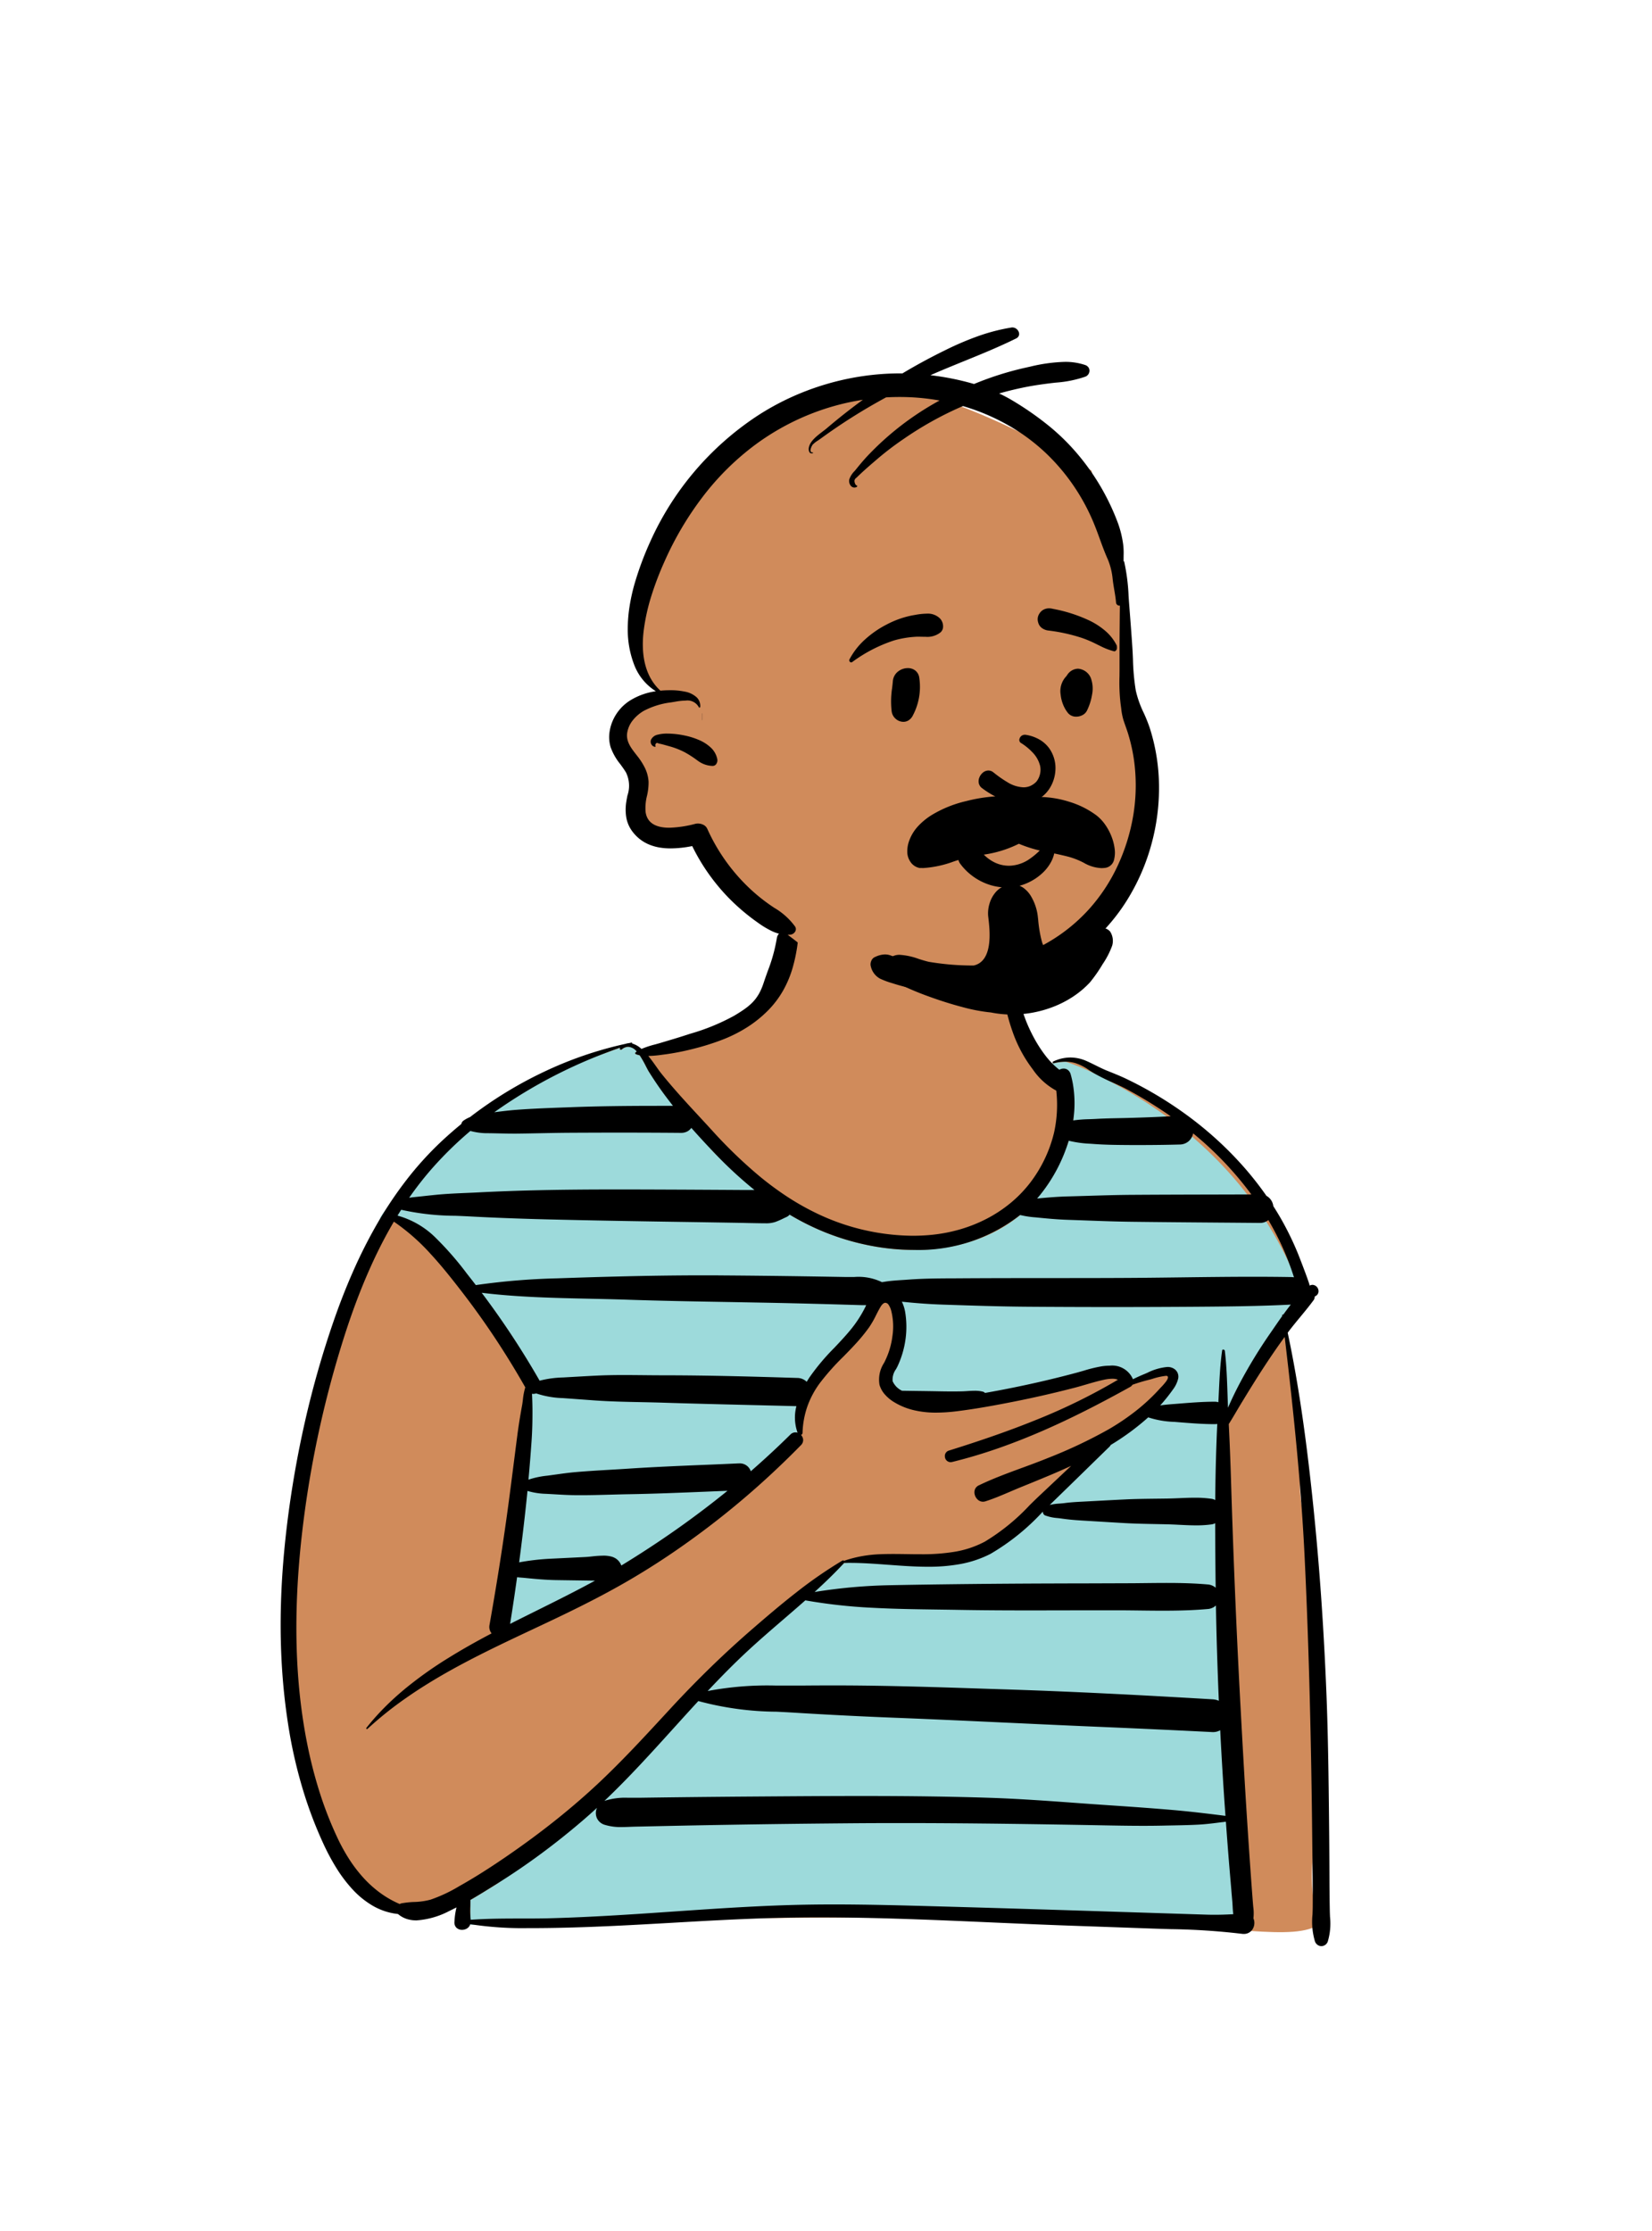 <svg id="peep-4" xmlns="http://www.w3.org/2000/svg" width="240" height="324" viewBox="0 0 240 324">
  <g id="BODY" transform="translate(31.056 135.053)">
    <path id="_Skin" data-name="✋ Skin" d="M147.947,95.18c-1.413-4.342.27-9.357-.83-14.038-.377-1.851-1.093-8.73-1.812-12.753-.4-2.25,2-2.949,2.374-3.847,2.6-8.067-16.387-27.046-17.546-27.745-1.737-1-3.274-1.869-4.971-2.895-4.951-1.74-10.889-6.58-15.377-3.471-7.777-11.582-4.7-25.851-8.921-27.547S84.182-2.239,77.057,2.138c-4.271,3.161-3.956,8.6-5.9,13.09-1.144,2.112-1.706,5.173-3.037,6.55-4.524,4.681-10.165,5.488-16.472,6.283-.48.061-.986-1.246-1.452-1.085-10.639,3.678-23.018,4.752-35.066,25.349C13.424,55.27,8.833,60,10.368,63.4.255,86.926-9.7,139.877,18.053,153.082c.887.568,6.9-2.476,7.885-2.448,1.634.047-1.5,4.017,0,3.31,10.992.834,71.475-1.318,94.659.834,15.943-.119,26.041,2.677,29.722-.119-1.472-3.558-1.4-7.369-.938-11.13,3.388-2.522-.8-20.3-.446-25.5C152.107,114.223,149.582,99.958,147.947,95.18Z" transform="translate(10.441 -10.356)" fill="#d08b5b"/>
    <path id="_Top" data-name="👕 Top" d="M37.334.7l-.1.066L37.182.8a.155.155,0,0,0,.037.279,3.476,3.476,0,0,0,.533.157c.559.812,1,1.815,1.3,2.324.877,1.461,8.405,10.649,9.53,11.829a128.245,128.245,0,0,0,10.953,8.987,37.026,37.026,0,0,0,4.507,2.3C73.267,30.6,85.1,30.952,93.024,24.439c.591.162,6.194-7.91,7.061-10.8.422.117.946-2.981.653-2.934.255-1.752-2.814-8.044-3.106-8.345l.132-.039a.132.132,0,0,0,.153.079,6.5,6.5,0,0,1,1.771-.221,32.894,32.894,0,0,1,3.795,1.536l.231.111c25.749,12.383,29.718,32.507,30.609,32.461-.375.475-10.549,14.866-11.1,16.138-.114-2.75,1.766,70.563,1.9,72.094.054.631.058,2.122.147,2.722-.646.035-23.29-1.511-65.4-1.258-13.446.081-46.678,1.544-46.678,1.544l-.011-.091c-.1-.9-.012-2.639-.026-3.533,1.276-.737,2.529-1.521,3.767-2.291,2.819-1.754,20.212-17.692,32.995-31.951C57.5,81.2,66.953,75.515,67.465,74.961a.246.246,0,0,0,.022-.035.135.135,0,0,0,.1.032c5.888-.842,14.673.97,21.141-2.38,2.887-1.5,12.685-11.675,15.573-14.488a.939.939,0,0,0,.193-.265,102.718,102.718,0,0,0,9.96-7.858l.158-.221c.587-.831,1.469-1.706.446-2.5-1.077-.841-3.142.169-4.278.653l-.158.066c-.553.227-1.1.474-1.629.737-.674-1.889-2.318-1.929-4.09-1.668a33.582,33.582,0,0,0-3.72.947q-2.344.626-4.707,1.18c-2.836.664-6.115,1.879-8.984,2.382a.608.608,0,0,0-.322-.193,11.962,11.962,0,0,0-3.074-.039q-1.3.024-2.59.005l-.518-.009c-1.851-.038-4.334-.9-6.184-.931l-.111-.068-.109-.069A2.486,2.486,0,0,1,73.449,49c-.018-.065,1.874-4.421,1.9-7.946a22.492,22.492,0,0,0-.818-4.766c-.391-2.373-1.268-.845-2.535,1.479a51.259,51.259,0,0,1-4.225,6.129c-1.634,2.179-3.236,2.838-4.069,4.1q-.212.321-.415.662c-.326-.325-3.072,6.148-2.592,7.395-.334-.111-13.839,17.221-43.2,29.69.187-1.166,5.282-31.914,4.014-36.986S3.474,24.935,1.73,24.519c.175-.284-6.634,4.369,5.62-7.678S27.769,2.754,33.869.515q.512-.159,1.019-.322a.164.164,0,0,0,.257.2A1.429,1.429,0,0,1,37.334.7Z" transform="translate(24.129 16.975)" fill="#9ddadb"/>
    <path id="_Ink" data-name="🖍 Ink" d="M151.2,147.487h0a.963.963,0,0,1-.551-.173,1.08,1.08,0,0,1-.391-.516,10.093,10.093,0,0,1-.353-3.92c.014-.362.028-.735.031-1.094.014-1.715,0-3.457-.022-5.142v-.03q-.012-1.156-.024-2.311c-.026-2.5-.053-5.081-.088-7.621-.183-13.242-.521-24.869-1.034-35.546-.24-4.994-.623-10.256-1.171-16.085-.437-4.646-.988-9.741-1.733-16.034-.967,1.322-1.928,2.715-2.938,4.257-1.133,1.731-2.2,3.46-3.181,5.071-.328.537-.652,1.083-.965,1.611l-.005.009c-.184.31-.374.631-.563.945-.156.259-.319.519-.472.763.131,2.6.239,5.3.321,8.013.339,11.171.8,22.229,1.377,32.866.331,6.137.621,11.294.958,16.517.167,2.585.347,5.25.552,8.146.1,1.37.2,2.775.313,4.175.012.153.027.309.04.446a6.3,6.3,0,0,1,.019,1.623,1.6,1.6,0,0,1,.134.793,1.71,1.71,0,0,1-.259.788,1.473,1.473,0,0,1-1.288.68,2.108,2.108,0,0,1-.283-.02,98.758,98.758,0,0,0-10.34-.676c-.749-.023-1.523-.046-2.3-.073l-8.1-.286-4.3-.152c-3.715-.131-7.5-.3-11.152-.458-8.227-.362-16.733-.736-25.1-.736-2.827,0-5.454.041-8.031.125-4.456.146-8.981.4-13.358.652h0c-2.777.158-5.648.321-8.476.455-4.257.2-7.757.3-11.014.321-.409,0-.9,0-1.4,0a49.376,49.376,0,0,1-8.5-.566,1.134,1.134,0,0,1-.477.614,1.357,1.357,0,0,1-.722.206,1.152,1.152,0,0,1-.841-.334,1.059,1.059,0,0,1-.267-.809,10.776,10.776,0,0,1,.3-2.114c-.4.2-.725.366-1.035.512a11.968,11.968,0,0,1-4.784,1.371,4.577,4.577,0,0,1-1.378-.2,3.7,3.7,0,0,1-1.244-.674.5.5,0,0,1-.038-.037l-.014-.014a9.254,9.254,0,0,1-3.652-1.188,12.722,12.722,0,0,1-2.983-2.417,20.551,20.551,0,0,1-2.373-3.159,32.328,32.328,0,0,1-1.823-3.412,60.185,60.185,0,0,1-2.945-7.734,69.826,69.826,0,0,1-1.931-8.05C.918,114.4.58,111.835.354,109.239.138,106.75.02,104.164,0,101.551c-.017-2.494.058-5.084.222-7.7.156-2.483.4-5.061.717-7.665a149.508,149.508,0,0,1,2.6-14.91A138.709,138.709,0,0,1,7.692,56.724c.874-2.524,1.816-4.932,2.8-7.157A72.2,72.2,0,0,1,13.949,42.7a57.289,57.289,0,0,1,4.246-6.376,47.783,47.783,0,0,1,5.157-5.7c.929-.869,1.906-1.723,2.9-2.537a.731.731,0,0,1,.294-.472,5.028,5.028,0,0,1,.967-.528A58.8,58.8,0,0,1,38.264,20.51a55.123,55.123,0,0,1,11.883-4.068,1.506,1.506,0,0,1,.409-.086l.174-.037h0l.231-.048.021,0a.083.083,0,0,1,.074.043.09.09,0,0,1,0,.089,3.334,3.334,0,0,1,1.364.789,13.376,13.376,0,0,1,1.975-.652c.242-.066.47-.129.692-.195l.357-.106h0c1.171-.348,2.381-.708,3.56-1.092l.507-.165a30.8,30.8,0,0,0,6.376-2.613c2.286-1.37,3.452-2.283,4.267-4.734.22-.663.423-1.231.619-1.781A23.648,23.648,0,0,0,72.083,1.11,1.235,1.235,0,0,1,72.6.268,1.63,1.63,0,0,1,73.524,0a1.976,1.976,0,0,1,.73.14,1.575,1.575,0,0,1,.592.4,1.218,1.218,0,0,1,.3.979,23.584,23.584,0,0,1-.75,3.83,15.468,15.468,0,0,1-1.382,3.33,13.851,13.851,0,0,1-2.176,2.891,17.484,17.484,0,0,1-3.13,2.514,20.564,20.564,0,0,1-3.741,1.845,35.959,35.959,0,0,1-3.991,1.24,35.6,35.6,0,0,1-4.269.832l-.244.032a17.3,17.3,0,0,1-2.053.183c.472.568.9,1.181,1.251,1.675.228.324.426.6.586.8,1.791,2.237,3.776,4.384,5.7,6.461.549.593,1.115,1.206,1.673,1.816a68.873,68.873,0,0,0,6.9,6.671,45.47,45.47,0,0,0,3.841,2.861,37.181,37.181,0,0,0,4.165,2.4,32.76,32.76,0,0,0,14.29,3.424c.883,0,1.769-.041,2.634-.122a22.931,22.931,0,0,0,4.129-.771,21.474,21.474,0,0,0,3.886-1.523,19.689,19.689,0,0,0,3.487-2.27,18.333,18.333,0,0,0,2.931-3.01A19.45,19.45,0,0,0,111,33.168a19.208,19.208,0,0,0,1.359-3.831,18.642,18.642,0,0,0,.321-6.089,9.7,9.7,0,0,1-3.419-3.1,19.547,19.547,0,0,1-2.9-5.378,29.451,29.451,0,0,1-1.481-6.24c-.142-1.06-.2-2.108-.24-3.083-.007-.159-.015-.318-.025-.487v-.01a8.644,8.644,0,0,1,.086-2.389.187.187,0,0,1,.338-.044,7.8,7.8,0,0,1,.64,1.869l0,.007c.045.178.091.361.139.537.11.4.224.808.335,1.2v0c.143.509.291,1.035.431,1.553a47.88,47.88,0,0,0,1.707,5.452,23.449,23.449,0,0,0,1.22,2.579,19.192,19.192,0,0,0,1.553,2.392,11.749,11.749,0,0,0,1.89,1.977c.046.037.093.072.14.106h0l.032.024a1.252,1.252,0,0,1,.619-.169,1.006,1.006,0,0,1,.617.2,1.209,1.209,0,0,1,.416.652c.114.4.211.817.295,1.266v0a16.529,16.529,0,0,1,.066,5.413,19,19,0,0,1,2.343-.18c.324-.012.659-.023.985-.042,1.089-.063,2.2-.086,3.269-.108.44-.009.9-.018,1.349-.03,2.147-.057,4.239-.139,6.219-.244a64.829,64.829,0,0,0-6.229-3.841c-.721-.392-1.483-.736-2.221-1.07a27.173,27.173,0,0,1-2.739-1.365c-.232-.138-.459-.286-.679-.429a7.263,7.263,0,0,0-1.992-1.019,5.406,5.406,0,0,0-1.471-.2,6.582,6.582,0,0,0-1.655.222.128.128,0,0,1-.032,0,.142.142,0,0,1-.131-.114.109.109,0,0,1,.063-.129,5.9,5.9,0,0,1,2.516-.591,5.829,5.829,0,0,1,2.333.509c.454.2.9.422,1.339.638h0c.525.261,1.069.532,1.626.759l.5.2.021.009c.769.311,1.563.633,2.326,1a55.521,55.521,0,0,1,9.19,5.561,51.677,51.677,0,0,1,7.9,7.278,47.636,47.636,0,0,1,3.242,4.136,1.987,1.987,0,0,1,1,1.493c.55.86,1.056,1.709,1.5,2.525a43.439,43.439,0,0,1,2.089,4.395c.169.413,1.79,4.572,1.677,4.637a.861.861,0,0,1,.433-.123.917.917,0,0,1,.84.7.786.786,0,0,1-.394.925c-.038.022-.078.043-.13.068a.854.854,0,0,1-.147.511c-.619.848-1.3,1.672-1.959,2.469-.592.717-1.205,1.458-1.771,2.215l-.021.029,0,0-.027.036c1.089,5.12,2,10.707,2.8,17.079.714,5.735,1.317,11.689,1.791,17.7.453,5.738.8,11.712,1.041,17.756.24,6.1.307,12.149.372,18h0c.031,2.852.053,5.846.063,8.9.005,1.549.022,3.08.051,4.551.006.284.018.573.029.853v0a9.147,9.147,0,0,1-.313,3.536A.986.986,0,0,1,151.2,147.487ZM45.959,127.4c-.673.618-1.27,1.151-1.826,1.63-2.028,1.751-4.121,3.426-6.219,4.979-2.15,1.592-4.366,3.1-6.586,4.48l-.259.161h0c-1.14.71-2.319,1.443-3.506,2.129,0,.314,0,.633-.01.941a12.306,12.306,0,0,0,.059,1.939c2.429-.174,4.913-.177,7.315-.181,1.445,0,2.939,0,4.4-.044,4.452-.12,8.892-.386,12.263-.6,1.785-.116,3.6-.241,5.353-.361h0c5.467-.376,11.121-.765,16.693-.939,2.131-.066,4.341-.1,6.754-.1,4.905,0,9.892.138,14.714.271h0l.557.015c6.416.177,13.43.388,22.074.663l3.478.111,1.916.061,5.748.183,1.951.062.373.012,3.353.107c.353.011.721.017,1.093.017.83,0,1.7-.027,2.75-.084-.056-.38-.079-.787-.1-1.18-.013-.228-.026-.464-.046-.7q-.058-.672-.116-1.344l-.012-.137,0-.044c-.087-1.006-.176-2.045-.263-3.068-.172-2.036-.338-4.183-.539-6.96l-.508.065-.03,0h0c-1.137.147-2.312.3-3.465.361-1.248.067-2.521.091-3.751.114h0c-.386.007-.824.015-1.246.025-.944.021-1.928.032-3.007.032-2.033,0-4.1-.038-6.1-.075h0l-.871-.016c-8.428-.152-18.383-.307-28.317-.307-2.454,0-4.869.009-7.178.028-5.857.048-11.794.121-17.647.219-3,.05-6.04.108-9.033.172-1.509.032-3.063.067-4.621.1-.262.006-.526.016-.781.026-.406.016-.825.032-1.234.032a7.78,7.78,0,0,1-2.458-.326,1.808,1.808,0,0,1-1.138-.983A1.829,1.829,0,0,1,45.959,127.4ZM16.448,42.276c-.822,1.392-1.621,2.88-2.375,4.421-.71,1.451-1.4,3-2.058,4.589-1.185,2.882-2.273,5.966-3.326,9.427A150.686,150.686,0,0,0,2.948,88.961c-.259,2.5-.444,4.967-.551,7.331-.114,2.512-.142,4.99-.085,7.365.06,2.506.218,4.977.468,7.344.263,2.483.636,4.929,1.109,7.267a65.559,65.559,0,0,0,1.785,6.918,53.55,53.55,0,0,0,2.609,6.648,26.906,26.906,0,0,0,1.629,2.958,20.636,20.636,0,0,0,2.013,2.663,16.5,16.5,0,0,0,2.446,2.238,14.545,14.545,0,0,0,2.928,1.683.771.771,0,0,1,.241-.1,12.731,12.731,0,0,1,1.859-.2,10.046,10.046,0,0,0,2.38-.338,21.64,21.64,0,0,0,4.135-1.939c2.218-1.243,4.514-2.693,7.226-4.565,2.2-1.52,4.323-3.081,6.3-4.64,2.091-1.647,4.1-3.35,5.966-5.062,3.7-3.392,7.155-7.138,10.5-10.76l.063-.068.609-.66c1.912-2.073,3.874-4.089,5.83-5.992,2.012-1.958,4.084-3.86,6.158-5.654,1.863-1.611,4.039-3.478,6.3-5.242A63.861,63.861,0,0,1,81.6,91.5a.212.212,0,0,1,.109-.032.207.207,0,0,1,.159.08.171.171,0,0,1,.074-.051,17.946,17.946,0,0,1,2.539-.649,19.16,19.16,0,0,1,2.61-.275c.573-.023,1.193-.034,1.9-.034s1.406.011,2.092.021h0c.384.006.781.012,1.175.016.235,0,.465,0,.684,0a29.116,29.116,0,0,0,4.806-.331,14.41,14.41,0,0,0,4.556-1.5,30.279,30.279,0,0,0,6.513-5.3l0,0c.521-.511,1.06-1.039,1.6-1.542l3.894-3.666.535-.5c-.944.438-1.92.868-2.983,1.317-1.431.6-2.892,1.2-4.305,1.77l-.024.01c-.515.209-1.04.434-1.547.651l0,0c-1.173.5-2.384,1.02-3.6,1.406a1.188,1.188,0,0,1-.358.057,1.128,1.128,0,0,1-.782-.324,1.488,1.488,0,0,1-.422-.744,1.232,1.232,0,0,1,.045-.736,1.068,1.068,0,0,1,.543-.564c2.025-.979,4.195-1.777,6.292-2.549l.006,0c1.26-.464,2.564-.943,3.818-1.456a70.292,70.292,0,0,0,8.738-4.129,34.241,34.241,0,0,0,3.943-2.659,27.944,27.944,0,0,0,3.482-3.236c.041-.046.1-.107.168-.179h0a9.131,9.131,0,0,0,.767-.88c.274-.378.347-.637.218-.768a.343.343,0,0,0-.234-.057,9.958,9.958,0,0,0-1.978.442c-.167.049-.3.087-.373.105-.827.2-1.671.453-2.51.748a.861.861,0,0,1-.309.3c-4.746,2.636-8.745,4.644-12.584,6.321-2.236.977-4.442,1.846-6.555,2.583-2.283.8-4.552,1.472-6.746,2.009a.991.991,0,0,1-.234.029.839.839,0,0,1-.818-.745.824.824,0,0,1,.6-.944c4.975-1.555,8.971-2.96,12.575-4.42a86.642,86.642,0,0,0,11.957-5.86,2.075,2.075,0,0,0-.832-.144,5.893,5.893,0,0,0-1.213.149c-.869.185-1.743.441-2.588.688-.539.158-1.1.321-1.647.464-3,.778-6.047,1.473-9.068,2.067-2.37.466-5.166.988-7.93,1.333a24.882,24.882,0,0,1-3.116.218,13.8,13.8,0,0,1-3.295-.364,9.787,9.787,0,0,1-2.962-1.244,5.7,5.7,0,0,1-1.232-1.059,3.659,3.659,0,0,1-.753-1.367,4.438,4.438,0,0,1,.673-3.207l.01-.02.093-.19a11.482,11.482,0,0,0,1.1-3.663,9.354,9.354,0,0,0-.19-3.741,2.747,2.747,0,0,0-.356-.786.613.613,0,0,0-.476-.311c-.237,0-.481.21-.725.623-.227.385-.431.784-.627,1.171h0a13.946,13.946,0,0,1-1.012,1.768A25.819,25.819,0,0,1,83.362,60.2c-.53.575-1.088,1.143-1.627,1.693l0,0a34.92,34.92,0,0,0-3.418,3.845,13.038,13.038,0,0,0-1.808,3.4,12.749,12.749,0,0,0-.69,3.79.323.323,0,0,1-.226.32,1.133,1.133,0,0,1,.313.7,1.023,1.023,0,0,1-.315.781c-2.034,2.075-4.149,4.091-6.288,5.992-2.17,1.928-4.422,3.791-6.694,5.535-2.051,1.575-4.129,3.071-6.174,4.446-2.139,1.438-4.312,2.791-6.458,4.02C45.7,97.178,41.223,99.321,37,101.3l-.211.1c-4.208,1.978-8.559,4.024-12.663,6.35-2.212,1.254-4.169,2.482-5.985,3.756a52.3,52.3,0,0,0-5.526,4.432.111.111,0,0,1-.075.032.107.107,0,0,1-.094-.063.115.115,0,0,1,.016-.124,35.254,35.254,0,0,1,2.622-2.949c.892-.9,1.868-1.789,2.9-2.649a56.906,56.906,0,0,1,6.419-4.569c1.832-1.137,3.874-2.3,6.243-3.546a1.473,1.473,0,0,1-.306-1.22C31.5,94.3,32.428,88.32,33.189,82.572c.248-1.876.491-3.781.726-5.624l.006-.044c.151-1.184.307-2.408.463-3.611.172-1.331.4-2.749.689-4.334.045-.243.08-.518.116-.809a9.427,9.427,0,0,1,.35-1.811c-1.39-2.446-2.865-4.849-4.385-7.142-1.555-2.345-3.2-4.637-4.882-6.812-1.386-1.79-2.877-3.686-4.516-5.456a30.206,30.206,0,0,0-5.308-4.653ZM84.38,125.685c7.178,0,13.081.083,18.576.261,4.17.135,8.408.442,12.506.74h0c1.623.118,3.3.24,4.956.35,3.573.237,6.331.441,8.942.662,2.712.229,5.39.556,7.9.871-.015-.211-.031-.433-.045-.612v-.013c-.018-.248-.037-.5-.055-.757-.25-3.59-.473-7.309-.664-11.054a2.058,2.058,0,0,1-1.012.271l-.1,0c-5.647-.284-11.3-.546-16.792-.776-4.261-.179-8.592-.382-12.781-.577h-.039c-5.433-.254-11.052-.517-16.579-.731-4.742-.185-9.689-.435-14.706-.744-.809-.05-1.637-.091-2.438-.131a44.643,44.643,0,0,1-11.37-1.548c-1.205,1.305-2.416,2.643-3.587,3.938-3.212,3.55-6.532,7.219-10.067,10.57l.021-.009.022-.01a9.734,9.734,0,0,1,3.354-.445c.227,0,.456,0,.677,0h.035c.216,0,.439,0,.658,0l.379,0c1.615-.023,3.311-.046,5.041-.067,3.384-.041,6.777-.074,10.083-.1l2.911-.021C74.854,125.72,79.655,125.685,84.38,125.685Zm-4.012-16.059h.005c7.5,0,15.133.254,22.511.5l3.115.1c10.433.34,20.711.908,29.389,1.419a2.724,2.724,0,0,1,.908.211c-.2-4.728-.347-9.384-.423-13.84a1.928,1.928,0,0,1-1.193.516c-1.876.167-3.881.242-6.5.242-1.151,0-2.321-.014-3.453-.028-1.024-.012-2.083-.025-3.128-.027l-2.015,0c-1.789,0-3.662,0-5.313.008h-.04c-1.746,0-3.552.008-5.329.008-4.145,0-7.322-.024-10.3-.077-1.018-.018-2.048-.032-3.045-.046h0c-3.183-.044-6.473-.089-9.7-.267a77.587,77.587,0,0,1-9.634-1.073c-1.061.939-2.151,1.878-3.206,2.786-1.809,1.557-3.679,3.168-5.443,4.817-1.713,1.6-3.473,3.37-5.54,5.567a46.524,46.524,0,0,1,9.913-.795c.518,0,1.041,0,1.547,0h.067c.469,0,1,0,1.509,0,.573,0,1.071,0,1.523-.008C77.814,109.633,79.085,109.625,80.368,109.625ZM34.348,93.91c-.314,2.261-.656,4.542-1.015,6.782,1.292-.655,2.612-1.311,3.888-1.945,2.786-1.384,5.667-2.816,8.443-4.333l-.39-.006h-.028l-.563-.008-3.793-.056-.451-.007-.367-.005c-1.56-.023-3.071-.164-4.611-.319-.111-.011-.235-.021-.366-.031h-.006C34.862,93.964,34.6,93.944,34.348,93.91ZM81.889,91.8l-.006.011h0a.112.112,0,0,1-.015.023c-1.224,1.324-2.63,2.706-4.3,4.224a78.007,78.007,0,0,1,11.114-.988c7.262-.138,14.784-.219,23-.247l4.58-.015,1.133,0,5.68-.019c.854,0,1.713-.013,2.544-.022h.006c1-.011,2.031-.023,3.046-.023,2.427,0,4.279.068,6.008.22a1.942,1.942,0,0,1,1.158.48c0-.185,0-.374-.008-.557v-.03c0-.212-.007-.476-.01-.727v0c-.023-2.485-.05-5.3-.053-8.062a1.5,1.5,0,0,1-.511.17,15.875,15.875,0,0,1-2.268.144c-.806,0-1.629-.041-2.424-.08h0c-.554-.028-1.127-.056-1.684-.07-.591-.015-1.192-.026-1.773-.038-1.481-.028-3.011-.058-4.512-.143-1.39-.079-2.8-.165-4.169-.249h-.008l-2.108-.128c-1.081-.065-1.977-.152-2.818-.275-.2-.029-.408-.053-.609-.076h0a6.466,6.466,0,0,1-1.865-.4.584.584,0,0,1-.28-.488c0-.011,0-.022,0-.033v-.017l-.118.116a32.715,32.715,0,0,1-7.482,6.014,15.825,15.825,0,0,1-4.446,1.494A25.5,25.5,0,0,1,94,92.392c-1.9,0-3.819-.143-5.678-.282l-.038,0c-1.839-.137-3.741-.279-5.553-.279-.253,0-.5,0-.74.008h0A.161.161,0,0,1,81.889,91.8Zm-35.025-1.02h0a4.664,4.664,0,0,1,1.062.106,2.272,2.272,0,0,1,.89.4,2.1,2.1,0,0,1,.674.926l.092-.055.011-.007.125-.075c2.665-1.63,5.284-3.348,7.783-5.108,2.548-1.794,5.042-3.68,7.414-5.606-1.024.04-2.089.084-3.029.123h0c-3.719.153-7.566.312-11.348.375-.889.015-1.794.04-2.67.064h0c-1.395.038-2.837.078-4.256.078-.37,0-.731,0-1.073-.008-.886-.014-1.788-.067-2.66-.118h0c-.439-.026-.892-.052-1.338-.074a10.305,10.305,0,0,1-2.685-.421c-.051.52-.115,1.168-.183,1.8-.3,2.834-.649,5.719-1.027,8.575a34.069,34.069,0,0,1,4.8-.54l4.273-.209.3-.015.245-.012c.3-.015.631-.05.982-.088A15.318,15.318,0,0,1,46.863,90.784ZM126.034,70.7a35.85,35.85,0,0,1-5.447,4.007.94.94,0,0,1-.193.265c-.948.923-1.911,1.864-2.843,2.773l-.1.1c-1.872,1.828-3.808,3.717-5.721,5.571a8.107,8.107,0,0,1,1.43-.2c.26-.02.506-.039.733-.07.875-.119,1.766-.166,2.627-.21l.206-.011,2.068-.109c1.313-.07,2.672-.143,4.009-.206,1.419-.067,2.866-.082,4.266-.1h0c.593-.006,1.205-.012,1.809-.022.557-.009,1.134-.034,1.692-.057.734-.031,1.492-.063,2.236-.063a16.03,16.03,0,0,1,2.449.161,1.493,1.493,0,0,1,.522.182c.014-1.973.042-3.717.084-5.332.052-1.968.121-3.9.207-5.729a1.8,1.8,0,0,1-.348.034c-1.781,0-3.575-.146-5.309-.286h0l-.131-.011-.471-.037a13.345,13.345,0,0,1-3.775-.654ZM36.513,67.275h0c.041.86.063,1.612.067,2.3.009,1.681-.033,3.167-.128,4.543C36.322,76,36.17,77.893,36,79.746a12.542,12.542,0,0,1,2.742-.581c.4-.052.811-.11,1.206-.165h.009c.912-.128,1.854-.26,2.784-.342,1.725-.151,3.484-.254,5.184-.354h.007c.852-.05,1.734-.1,2.6-.159,3.789-.25,7.649-.409,11.382-.564h.015c1.509-.062,3.07-.127,4.6-.2l.108,0A1.674,1.674,0,0,1,68.3,78.525c1.985-1.729,3.92-3.522,5.75-5.331a1.028,1.028,0,0,1,.727-.318,1.017,1.017,0,0,1,.321.053,6.491,6.491,0,0,1-.17-3.857c-2.361-.063-4.753-.12-7.066-.176-4.041-.1-8.219-.2-12.331-.331-1.085-.035-2.187-.058-3.252-.079h0c-2.172-.044-4.419-.09-6.615-.246-.767-.055-1.554-.113-2.249-.164-.776-.057-1.578-.116-2.371-.173a13.431,13.431,0,0,1-3.912-.679,2.814,2.814,0,0,1-.381.065.574.574,0,0,1-.07,0,.824.824,0,0,1-.165-.018Zm100.424-6.424h0a.237.237,0,0,1,.232.194c.247,2.092.32,4.252.39,6.341.021.627.043,1.275.069,1.915.521-1.211,1.128-2.469,1.806-3.741a71.827,71.827,0,0,1,4.182-6.861l.345-.5.008-.011c.5-.725,1.011-1.475,1.536-2.209v-.008c0-.029-.007-.058-.01-.087a.094.094,0,0,1,.022-.076.127.127,0,0,1,.1-.039.145.145,0,0,1,.042.006c.377-.522.735-1,1.095-1.453-4.443.227-8.876.275-13.8.311-4.015.029-8.088.044-12.108.044-4.085,0-8.23-.015-12.32-.046-3.851-.028-7.763-.156-11.546-.28l-.668-.022c-1.976-.065-3.961-.206-6.067-.431a5.548,5.548,0,0,1,.479,1.483,13.2,13.2,0,0,1,.049,4.01,13.639,13.639,0,0,1-1.136,3.847c-.067.146-.152.3-.242.464h0a2.534,2.534,0,0,0-.486,1.752,2.813,2.813,0,0,0,1.356,1.377c.783.014,1.579.024,2.349.035h.024c1.04.014,2.115.029,3.178.05.552.011,1.108.017,1.653.017.484,0,.974,0,1.455-.013.28-.005.572-.024.855-.042.342-.022.7-.044,1.042-.044a4.784,4.784,0,0,1,1.178.125.609.609,0,0,1,.322.193c2.9-.508,5.778-1.1,8.561-1.748,1.573-.369,3.156-.765,4.707-1.18.356-.1.718-.2,1.068-.3a19.978,19.978,0,0,1,2.651-.644,7.77,7.77,0,0,1,1.126-.086,3.274,3.274,0,0,1,3.386,1.965c.555-.273,1.1-.521,1.629-.737.132-.054.282-.119.441-.188l0,0a8.151,8.151,0,0,1,2.913-.853,1.708,1.708,0,0,1,1.078.323,1.348,1.348,0,0,1,.486,1.451,4.205,4.205,0,0,1-.721,1.476,24.884,24.884,0,0,1-1.868,2.335c.678-.106,1.372-.159,2.044-.211h0l.02,0,.434-.034.139-.011c1.732-.141,3.524-.286,5.3-.286a1.754,1.754,0,0,1,.513.075c.028-.511.052-1.033.076-1.538v0c.093-1.964.189-3.994.471-5.955A.148.148,0,0,1,136.936,60.851Zm-86.993,3.7c.949,0,1.913.01,2.845.019.9.009,1.83.018,2.743.019,6.774,0,13.63.2,19.525.385a1.978,1.978,0,0,1,1.367.56c.134-.225.274-.448.415-.662A32.24,32.24,0,0,1,80.431,60.6l0,0c.764-.808,1.554-1.644,2.274-2.512a17.381,17.381,0,0,0,2.282-3.514l.037-.076,0-.01,0-.006.038-.078c-.1,0-.2,0-.31,0-.254,0-.509-.007-.769-.015-1.033-.031-2.136-.063-3.372-.1-2.2-.062-4.4-.118-6.534-.169C71.066,54.05,68,54,65.025,53.945h-.017c-4.831-.084-9.827-.171-14.742-.338-1.806-.061-3.65-.1-5.432-.14h-.008c-5.138-.112-10.451-.227-15.619-.861a121.265,121.265,0,0,1,8.415,12.767,14.924,14.924,0,0,1,3.42-.469L42,64.848h.012c1.264-.072,2.57-.147,3.856-.211C47.063,64.578,48.357,64.55,49.943,64.55Zm-32.434-24c-.178.278-.356.563-.531.848A12.6,12.6,0,0,1,22.62,44.72a45.585,45.585,0,0,1,4.433,5.1l.007.009.508.646c.186.236.373.479.553.713l.234.3a99.267,99.267,0,0,1,11.791-.98c5.8-.2,13.45-.435,21.194-.435.883,0,1.767,0,2.628.009,3.989.027,8.031.071,12.015.13,2.06.031,4.117.065,6.113.1.169,0,.351,0,.591,0h.631a7.831,7.831,0,0,1,4.033.748c.139-.02.265-.037.394-.058.872-.142,1.773-.2,2.644-.255.284-.018.579-.037.869-.059,2.052-.153,4.135-.167,6.15-.18h0l.584,0c4.669-.033,9.415-.036,14.005-.039h.03c3.406,0,6.928,0,10.392-.019,2.832-.012,5.713-.049,8.5-.084,3.4-.043,6.916-.088,10.374-.088,2,0,3.816.015,5.553.045a2.4,2.4,0,0,1,.365.036,38.7,38.7,0,0,0-1.976-5.04c-.519-1.09-1.106-2.191-1.743-3.273a1.928,1.928,0,0,1-1.245.414h-.024c-1.989-.018-4.012-.034-5.968-.049h-.029c-4.122-.033-8.383-.066-12.583-.118-2.11-.026-4.255-.1-6.329-.178h0c-.935-.034-1.9-.069-2.852-.1-1.6-.05-3.19-.2-4.681-.351l-.174-.017-.019,0a13.3,13.3,0,0,1-2.162-.338A23.885,23.885,0,0,1,92.019,46.38a33.717,33.717,0,0,1-6.961-.745,35.968,35.968,0,0,1-6.612-2.081,37.2,37.2,0,0,1-4.507-2.3,1.287,1.287,0,0,1-.456.348c-.169.076-.339.156-.5.235h0a11.168,11.168,0,0,1-1.1.476,4.187,4.187,0,0,1-1.446.2l-.313,0c-.667-.01-1.344-.022-2-.034h-.06L66.8,42.449c-2.006-.033-4.075-.067-6.152-.1-6.836-.1-14.585-.222-22.161-.408-3.9-.1-7.545-.237-11.132-.43-.654-.035-1.332-.062-1.988-.088h-.005a36.817,36.817,0,0,1-7.856-.875h0Zm96.978-10.033h0a23.347,23.347,0,0,1-4.123,7.836c-.133.166-.282.343-.469.559l.026,0,.065-.006c1.423-.135,2.951-.266,4.475-.3.939-.024,1.893-.053,2.817-.081h.011c2.084-.064,4.239-.129,6.357-.144,4.1-.027,8.263-.038,12.289-.047l5.082-.014a49.346,49.346,0,0,0-8.372-8.8l-.047-.038h0l-.032-.026a2.127,2.127,0,0,1-.629,1.115,2,2,0,0,1-1.314.5c-1.9.052-3.857.078-5.977.078-.566,0-1.153,0-1.743-.006-1.62-.011-3.208-.03-4.83-.153l-.439-.032a15.808,15.808,0,0,1-3.145-.436ZM27.558,29.106a53.326,53.326,0,0,0-5.384,5.239,47.76,47.76,0,0,0-3.507,4.464c.232-.037.447-.066.656-.088l1.038-.112h.016c.741-.081,1.507-.164,2.261-.238,1.456-.143,2.947-.206,4.389-.267.576-.024,1.171-.05,1.757-.08,5.708-.293,11.826-.423,19.836-.423.751,0,1.51,0,2.32,0,3.7.01,7.445.025,11.138.046,1.646.009,3.409.02,5.55.034h.313c.245,0,.5,0,.737,0h.16a60.614,60.614,0,0,1-5.852-5.416c-1.3-1.36-2.353-2.507-3.324-3.608a1.7,1.7,0,0,1-.606.526,1.929,1.929,0,0,1-.892.2h-.021c-2.83-.025-5.708-.037-8.8-.037-2.32,0-4.691.007-7.248.021-1.441.008-2.9.037-4.32.065h-.008c-1.153.023-2.345.046-3.517.058l-.445,0c-.7,0-1.4-.016-2.089-.031h0c-.506-.011-1.029-.023-1.543-.028a9.348,9.348,0,0,1-2.615-.328Zm21.785-12.1h0a71.9,71.9,0,0,0-18.306,9.378l.066-.008c1.031-.129,2.1-.263,3.148-.342,2.275-.171,4.6-.257,6.841-.341l.046,0,.958-.036c3.726-.141,7.718-.2,12.942-.2l1.956,0c-.2-.258-.418-.534-.627-.812a48.858,48.858,0,0,1-2.911-4.212c-.109-.182-.233-.423-.377-.7a14.929,14.929,0,0,0-.925-1.621,3.462,3.462,0,0,1-.534-.157.159.159,0,0,1-.107-.125.165.165,0,0,1,.07-.153c.029-.022.061-.042.092-.062h0l.058-.037a1.734,1.734,0,0,0-1.251-.7,1.481,1.481,0,0,0-.937.389.175.175,0,0,1-.112.043.17.17,0,0,1-.153-.1.157.157,0,0,1,.034-.174l.013-.014.014-.014Z" transform="translate(9.718 0.088)"/>
  </g>
  <g id="HEAD" transform="translate(78.592 38.043)">
    <path id="_Skin-2" data-name="✋ Skin" d="M38.328,0C48.612,0,68.457,11.948,68.457,11.948s9.318,39.147,7.44,50.327S64.241,87.152,48.05,87.152s-20.589-5.727-24.484-8.329S11.822,64.375,11.822,64.375s-5.326,1.663-6.89.7c-2.22-1.366-1.951-4.96-2.652-8.435C1.763,54.08,0,51.567,0,50.141c0-5.173,3.666-4.8,5.513-6.042-4.047-4-2.982-17.855,2.116-25.134S28.044,0,38.328,0Z" transform="translate(11.521 18.351)" fill="#d08b5b"/>
    <path id="_Ink-2" data-name="🖍 Ink" d="M50.187,96.626a31.227,31.227,0,0,1-4.553-.337,27.313,27.313,0,0,1-4.145-.943l-.5-.156a11.258,11.258,0,0,1-1.652-.626,2.707,2.707,0,0,1-1.321-1.75,1.178,1.178,0,0,1,.046-.78,1.031,1.031,0,0,1,.507-.585l.149-.064a3.453,3.453,0,0,1,1.341-.331,2.6,2.6,0,0,1,.929.182c.682.258,1.387.491,2.1.692a24.645,24.645,0,0,0,4.3.839c.95.094,1.909.141,2.85.141a26.921,26.921,0,0,0,13.247-3.452,24.835,24.835,0,0,0,6.143-4.881,25.509,25.509,0,0,0,4.263-6.441,28.44,28.44,0,0,0,2.268-7.4A26.816,26.816,0,0,0,76.268,63a25.043,25.043,0,0,0-.852-3.909c-.118-.392-.256-.784-.39-1.163-.112-.317-.228-.645-.331-.971a9.534,9.534,0,0,1-.311-1.643c-.016-.124-.032-.251-.05-.375l-.022-.156a26.622,26.622,0,0,1-.173-4.162c0-.342.008-.7.008-1.045,0-.514,0-1.038,0-1.543V48.02c0-1.205,0-2.452.01-3.678l.017-1.972c.005-.581.012-1.269.025-1.972a.427.427,0,0,1-.067.005.494.494,0,0,1-.494-.43c-.05-.626-.156-1.251-.258-1.856-.071-.421-.144-.855-.2-1.287l-.035-.277a9.813,9.813,0,0,0-.68-2.814c-.45-1-.833-2.044-1.2-3.055-.3-.832-.62-1.692-.971-2.521a29.835,29.835,0,0,0-2.857-5.221A29.441,29.441,0,0,0,63.6,18.4a28.241,28.241,0,0,0-5.679-4.226,30.928,30.928,0,0,0-6.52-2.754l-.177.073h0c-.083.034-.169.07-.253.106a49.975,49.975,0,0,0-8.2,4.6,43.447,43.447,0,0,0-3.849,2.935l-.107.092c-.552.473-1.124.961-1.673,1.457-.248.223-.5.454-.742.685-.15.141-.309.294-.485.466a.609.609,0,0,0-.277.4.97.97,0,0,0,.253.7.1.1,0,0,1,.04-.008.116.116,0,0,1,.1.095.113.113,0,0,1-.052.131.753.753,0,0,1-.354.1.7.7,0,0,1-.542-.283,1.1,1.1,0,0,1-.2-.9,3.09,3.09,0,0,1,.757-1.2c.065-.076.127-.147.185-.217l.045-.056c.468-.58,1.03-1.261,1.647-1.922a42.02,42.02,0,0,1,10.481-8.063,32.621,32.621,0,0,0-4.933-.5c-.286-.007-.577-.011-.863-.011-.655,0-1.32.019-1.977.055-1.586.864-3.007,1.688-4.343,2.519-1.2.743-2.376,1.517-3.508,2.3-.521.36-1.07.751-1.781,1.266-.085.062-.182.126-.285.195l0,0a3.765,3.765,0,0,0-.7.546L29.579,17c-.135.176-.432.756-.3,1.017a.258.258,0,0,0,.256.131h.028a.055.055,0,0,1,.054.052.056.056,0,0,1-.042.065.677.677,0,0,1-.159.021.365.365,0,0,1-.3-.136,1.009,1.009,0,0,1-.09-.783c.2-.89,1.194-1.652,2-2.264.2-.156.4-.3.564-.442l.053-.045c1.665-1.418,3.42-2.8,5.216-4.111a35.2,35.2,0,0,0-8.109,2.27,35.686,35.686,0,0,0-7.386,4.154,38.433,38.433,0,0,0-7.785,7.677,46.623,46.623,0,0,0-5.565,9.437,44.8,44.8,0,0,0-1.871,4.9A29.093,29.093,0,0,0,5.01,44.06c-.322,2.662-.161,6.331,2.436,8.691l.031,0c.119-.012.242-.024.363-.032l.2-.013c.258-.014.518-.021.774-.021a10.081,10.081,0,0,1,2.15.2,3.445,3.445,0,0,1,1.784.867A1.753,1.753,0,0,1,13.23,55.1a.123.123,0,0,1-.12.11.087.087,0,0,1-.082-.055,1.873,1.873,0,0,0-1.92-.964,9.119,9.119,0,0,0-1.461.152l-.66.109a11.413,11.413,0,0,0-3.974,1.236,5.744,5.744,0,0,0-1.545,1.319,3.933,3.933,0,0,0-.846,1.834C2.417,60.1,3.173,61.062,3.9,62l0,0,.162.208a9.8,9.8,0,0,1,1.127,1.753,5.259,5.259,0,0,1,.534,2.005,8.367,8.367,0,0,1-.23,2.058,7.131,7.131,0,0,0-.2,2.357c.216,1.508,1.375,2.273,3.446,2.273a16.449,16.449,0,0,0,3.777-.566,1.581,1.581,0,0,1,.377-.044,1.763,1.763,0,0,1,.793.187,1.2,1.2,0,0,1,.559.562A27.185,27.185,0,0,0,19.726,80.8a25.879,25.879,0,0,0,3.7,3.108c.182.125.364.247.54.366A9.988,9.988,0,0,1,27,86.99a.68.68,0,0,1,.051.693.924.924,0,0,1-.733.5c-.135.011-.272.017-.407.017a5.4,5.4,0,0,1-2.28-.536,13.205,13.205,0,0,1-2.048-1.238,30.356,30.356,0,0,1-4.057-3.416,29.266,29.266,0,0,1-3.045-3.622,28.9,28.9,0,0,1-2.416-4.068l-.191.036a16.2,16.2,0,0,1-2.938.3,9.742,9.742,0,0,1-1.609-.126A7.045,7.045,0,0,1,5.811,75.1a5.784,5.784,0,0,1-1.37-.8,5.928,5.928,0,0,1-1.168-1.237,4.719,4.719,0,0,1-.809-2.045A7.268,7.268,0,0,1,2.5,68.809c.044-.281.1-.562.153-.834a4.377,4.377,0,0,0-.216-3.356c-.253-.419-.546-.819-.83-1.206a8.293,8.293,0,0,1-1.4-2.47A5.093,5.093,0,0,1,.04,58.857a6.361,6.361,0,0,1,.6-2.009A6.573,6.573,0,0,1,3.2,54.076a9.672,9.672,0,0,1,3.583-1.243A7.8,7.8,0,0,1,3.6,48.9a14.133,14.133,0,0,1-.9-5.139,20.84,20.84,0,0,1,.261-3.243A27.874,27.874,0,0,1,3.668,37.3a45.9,45.9,0,0,1,2.273-6.137A42.925,42.925,0,0,1,21.412,12.912a37.473,37.473,0,0,1,4.816-2.678A38.574,38.574,0,0,1,36.783,7.079a37.689,37.689,0,0,1,5.5-.407h.326c1.845-1.108,3.825-2.188,5.885-3.209l.428-.21a43.82,43.82,0,0,1,4.636-1.977A27.683,27.683,0,0,1,58.439.011.9.9,0,0,1,58.581,0,.966.966,0,0,1,59.2.235a1.026,1.026,0,0,1,.338.536.708.708,0,0,1-.04.461.794.794,0,0,1-.389.373c-2.469,1.219-5.055,2.272-7.557,3.29-1.606.654-3.267,1.33-4.881,2.043a38.24,38.24,0,0,1,6.336,1.275,45.383,45.383,0,0,1,7.374-2.347l.8-.178A23.768,23.768,0,0,1,66.174,5a8.979,8.979,0,0,1,2.98.456.952.952,0,0,1,.466.333.836.836,0,0,1,.159.477.943.943,0,0,1-.625.89,16.83,16.83,0,0,1-4.229.853l-.019,0-.343.039c-1.8.209-3.265.437-4.6.72-1.108.234-2.222.51-3.311.818a21.578,21.578,0,0,1,2,1.064,44.953,44.953,0,0,1,4.961,3.431,31.664,31.664,0,0,1,4.339,4.192,33.718,33.718,0,0,1,5.976,10.181,14.89,14.89,0,0,1,.742,3.044,10.438,10.438,0,0,1,.066,1.649c0,.262-.007.532,0,.8a.144.144,0,0,1,.093.1,28.556,28.556,0,0,1,.631,4.977v0c.025.372.051.758.08,1.131l.064.83c.138,1.785.281,3.63.4,5.448.039.588.066,1.194.091,1.781a32.149,32.149,0,0,0,.414,4.531,14.9,14.9,0,0,0,1.14,3.211,22.712,22.712,0,0,1,.855,2.116,28.245,28.245,0,0,1,1.374,8.407,30.852,30.852,0,0,1-1.08,8.5,30.5,30.5,0,0,1-3.362,7.868,27.532,27.532,0,0,1-5.47,6.522,29.263,29.263,0,0,1-7.235,4.6,30.373,30.373,0,0,1-8.241,2.36A31.485,31.485,0,0,1,50.187,96.626ZM15.039,63.676c-.022,0-.044,0-.066,0A3.733,3.733,0,0,1,12.982,63l-.321-.23a15,15,0,0,0-1.649-1.057,11.161,11.161,0,0,0-2.237-.881l-.261-.074-.009,0h0c-.227-.065-.461-.132-.692-.193-.213-.056-.429-.106-.642-.149a.411.411,0,0,0-.209-.072c-.136,0-.232.122-.284.362a.11.11,0,0,1,.067.123.081.081,0,0,1-.082.073H6.649a.679.679,0,0,1-.508-.341.783.783,0,0,1-.059-.693,1.369,1.369,0,0,1,.982-.729,5.179,5.179,0,0,1,1.372-.155c.131,0,.268,0,.42.009L9,59a12.99,12.99,0,0,1,1.97.262,10.65,10.65,0,0,1,2.084.654,5.77,5.77,0,0,1,1.734,1.123,3.115,3.115,0,0,1,.921,1.671.935.935,0,0,1-.189.738A.608.608,0,0,1,15.039,63.676Zm-1.5-6.639a.011.011,0,0,1-.008,0l0-.007v-.974a.01.01,0,0,1,.011-.01.011.011,0,0,1,.008,0l0,.006v.974A.01.01,0,0,1,13.54,57.036Z" transform="translate(9.908 9.511)"/>
  </g>
  <g id="FACE" transform="translate(112.183 77.354)">
    <path id="_Ink-3" data-name="🖍 Ink" d="M22.824,40.539a8.045,8.045,0,0,1-3.052-.61,8.621,8.621,0,0,1-1.992-1.145,8.487,8.487,0,0,1-1.622-1.636,1.676,1.676,0,0,1-.338-1.3,1.871,1.871,0,0,1,.728-1.172,1.793,1.793,0,0,1,1.067-.372,1.548,1.548,0,0,1,.238.018,1.648,1.648,0,0,1,1.1.73l.065.09A5.7,5.7,0,0,0,21.108,36.9a4.735,4.735,0,0,0,2.069.483,4.583,4.583,0,0,0,.513-.029,5.388,5.388,0,0,0,2.278-.8,10.668,10.668,0,0,0,1.93-1.611c.138-.141.284-.294.474-.5a.751.751,0,0,1,.394-.3.806.806,0,0,1,.256-.041.871.871,0,0,1,.714.373.8.8,0,0,1,.135.524,4.812,4.812,0,0,1-.57,1.864,6.221,6.221,0,0,1-1.22,1.567,7.841,7.841,0,0,1-1.847,1.288,7.69,7.69,0,0,1-2.05.7A7.548,7.548,0,0,1,22.824,40.539Zm2.148-12.17h0a7.373,7.373,0,0,1-2.63-.53,13.281,13.281,0,0,1-3.093-1.756,1.189,1.189,0,0,1-.432-.687,1.423,1.423,0,0,1,.061-.771,1.754,1.754,0,0,1,.521-.753,1.267,1.267,0,0,1,.812-.317,1.151,1.151,0,0,1,.628.193l.209.161,0,0a16.744,16.744,0,0,0,1.936,1.347,4.768,4.768,0,0,0,2.321.74,2.505,2.505,0,0,0,.981-.193,2.74,2.74,0,0,0,.913-.647,2.8,2.8,0,0,0,.531-2.255,4.26,4.26,0,0,0-1.13-2,8.241,8.241,0,0,0-1.711-1.381.531.531,0,0,1-.144-.61.8.8,0,0,1,.264-.38.809.809,0,0,1,.505-.167,1.076,1.076,0,0,1,.181.016,5.736,5.736,0,0,1,2.018.729,4.577,4.577,0,0,1,1.357,1.252,4.974,4.974,0,0,1,.866,3.322,5.475,5.475,0,0,1-.444,1.744,5.087,5.087,0,0,1-1,1.5A4.779,4.779,0,0,1,24.972,28.369ZM7.859,16.485a1.724,1.724,0,0,1-1.119-.439,1.744,1.744,0,0,1-.587-1.128,12.706,12.706,0,0,1,.067-3.308c.04-.321.081-.654.11-1.012a1.98,1.98,0,0,1,.75-1.415,2.31,2.31,0,0,1,1.421-.5,1.751,1.751,0,0,1,1.075.338,1.594,1.594,0,0,1,.594,1.057,8.877,8.877,0,0,1-.926,5.469,1.754,1.754,0,0,1-.619.716A1.427,1.427,0,0,1,7.859,16.485Zm25.119-.75a1.508,1.508,0,0,1-1.183-.507A4.624,4.624,0,0,1,31.074,14a5.342,5.342,0,0,1-.368-1.477,3.131,3.131,0,0,1,.853-2.687,1.772,1.772,0,0,1,.137-.208,1.933,1.933,0,0,1,1.487-.856,1.611,1.611,0,0,1,.452.067,2.175,2.175,0,0,1,1.453,1.268,4.486,4.486,0,0,1,.18,2.453,8.214,8.214,0,0,1-.744,2.314,1.5,1.5,0,0,1-.643.635A1.947,1.947,0,0,1,32.979,15.735ZM.278,7.854a.274.274,0,0,1-.229-.14.306.306,0,0,1-.018-.3A10.425,10.425,0,0,1,2.368,4.454,14.446,14.446,0,0,1,5.5,2.317a13.445,13.445,0,0,1,3.714-1.3l.4-.069A9.66,9.66,0,0,1,11.226.776a2.5,2.5,0,0,1,2,.746,1.7,1.7,0,0,1,.4,1.208,1.106,1.106,0,0,1-.4.789,3.08,3.08,0,0,1-2.112.62c-.166,0-.338,0-.5-.008H10.6c-.16,0-.341-.009-.521-.009s-.314,0-.452.012a14.274,14.274,0,0,0-3.143.536A21.357,21.357,0,0,0,.424,7.806.26.26,0,0,1,.278,7.854Zm38.247-1.6h0l-.167-.042A9.458,9.458,0,0,1,36.524,5.5l-.6-.293A16.537,16.537,0,0,0,33.8,4.3a25.089,25.089,0,0,0-4.845-1.07,1.979,1.979,0,0,1-.972-.369,1.457,1.457,0,0,1-.544-.828A1.482,1.482,0,0,1,27.609.786a1.581,1.581,0,0,1,.767-.661A1.725,1.725,0,0,1,29.03,0a1.926,1.926,0,0,1,.377.038l.3.062a21.676,21.676,0,0,1,5.232,1.7,10.579,10.579,0,0,1,2.3,1.514,6.719,6.719,0,0,1,1.627,2.1c.057.439,0,.548-.055.622L38.8,6.06l-.015.02a.421.421,0,0,1-.26.173Z" transform="translate(11.197 10.99)"/>
  </g>
  <g id="FACIAL_HAIR" data-name="FACIAL HAIR" transform="translate(104.577 109.479)">
    <path id="_Ink-4" data-name="🖍 Ink" d="M18.749,31.73h0a15.433,15.433,0,0,1-3.059-.3,25.114,25.114,0,0,1-4.172-.792c-1.537-.4-3.213-.931-4.847-1.526a42.336,42.336,0,0,1-4.228-1.772A7.284,7.284,0,0,1,.129,25.808a.476.476,0,0,1-.123-.373,3.322,3.322,0,0,1,.958-1.876,2.2,2.2,0,0,1,1.5-.5,9.738,9.738,0,0,1,2.72.592c.491.155,1,.314,1.468.421a38.273,38.273,0,0,0,6.52.538c2.868-.625,2.348-5.126,2.152-6.82h0c-.022-.19-.039-.34-.048-.449a4.831,4.831,0,0,1,.2-1.706,4.481,4.481,0,0,1,.894-1.669,3.221,3.221,0,0,1,2.315-1.123c.054,0,.107,0,.16,0a2.685,2.685,0,0,1,1.574.5,4.04,4.04,0,0,1,1.083,1.2,7.43,7.43,0,0,1,.949,2.616c.033.226.063.508.1.833a18.164,18.164,0,0,0,.521,3.085,3.715,3.715,0,0,0,.578,1.224,1.155,1.155,0,0,0,.92.494,1.3,1.3,0,0,0,.307-.039,14.683,14.683,0,0,0,3.416-1.978c.839-.572,1.631-1.113,2.266-1.452a4.221,4.221,0,0,1,1.138-.181,1.594,1.594,0,0,1,1.294.518,2.488,2.488,0,0,1,.31,2.057,12.093,12.093,0,0,1-1.38,2.682,21.55,21.55,0,0,1-1.864,2.671,13.47,13.47,0,0,1-2.381,2.017A15.194,15.194,0,0,1,24.9,30.546,16.672,16.672,0,0,1,18.749,31.73ZM31.733,10.465h0a5.546,5.546,0,0,1-2.555-.772,11.217,11.217,0,0,0-2.146-.857c-.908-.24-1.894-.448-2.847-.65a19.213,19.213,0,0,1-4.442-1.257A16.72,16.72,0,0,1,13.874,8.6h0l-.4.063a22.67,22.67,0,0,0-3.2.842,15.572,15.572,0,0,1-4.4.949c-.134,0-.266,0-.393-.014a.252.252,0,0,1-.1.017,2.066,2.066,0,0,1-1.406-.926,2.578,2.578,0,0,1-.437-1.28,4.48,4.48,0,0,1,.337-1.93A6.191,6.191,0,0,1,5.132,4.343a9.579,9.579,0,0,1,1.95-1.587A17.087,17.087,0,0,1,12.127.725,22.977,22.977,0,0,1,17.344,0a7.13,7.13,0,0,1,2.883.492,7.553,7.553,0,0,1,2.49-.366,14.962,14.962,0,0,1,4.3.691,12.9,12.9,0,0,1,3.972,1.971A6.246,6.246,0,0,1,32.3,4.179a8.063,8.063,0,0,1,.909,1.713,7.358,7.358,0,0,1,.449,1.758,4.149,4.149,0,0,1-.071,1.524,1.529,1.529,0,0,1-1.3,1.254A4.286,4.286,0,0,1,31.733,10.465Z" transform="translate(23.699 6.129)"/>
  </g>
</svg>
